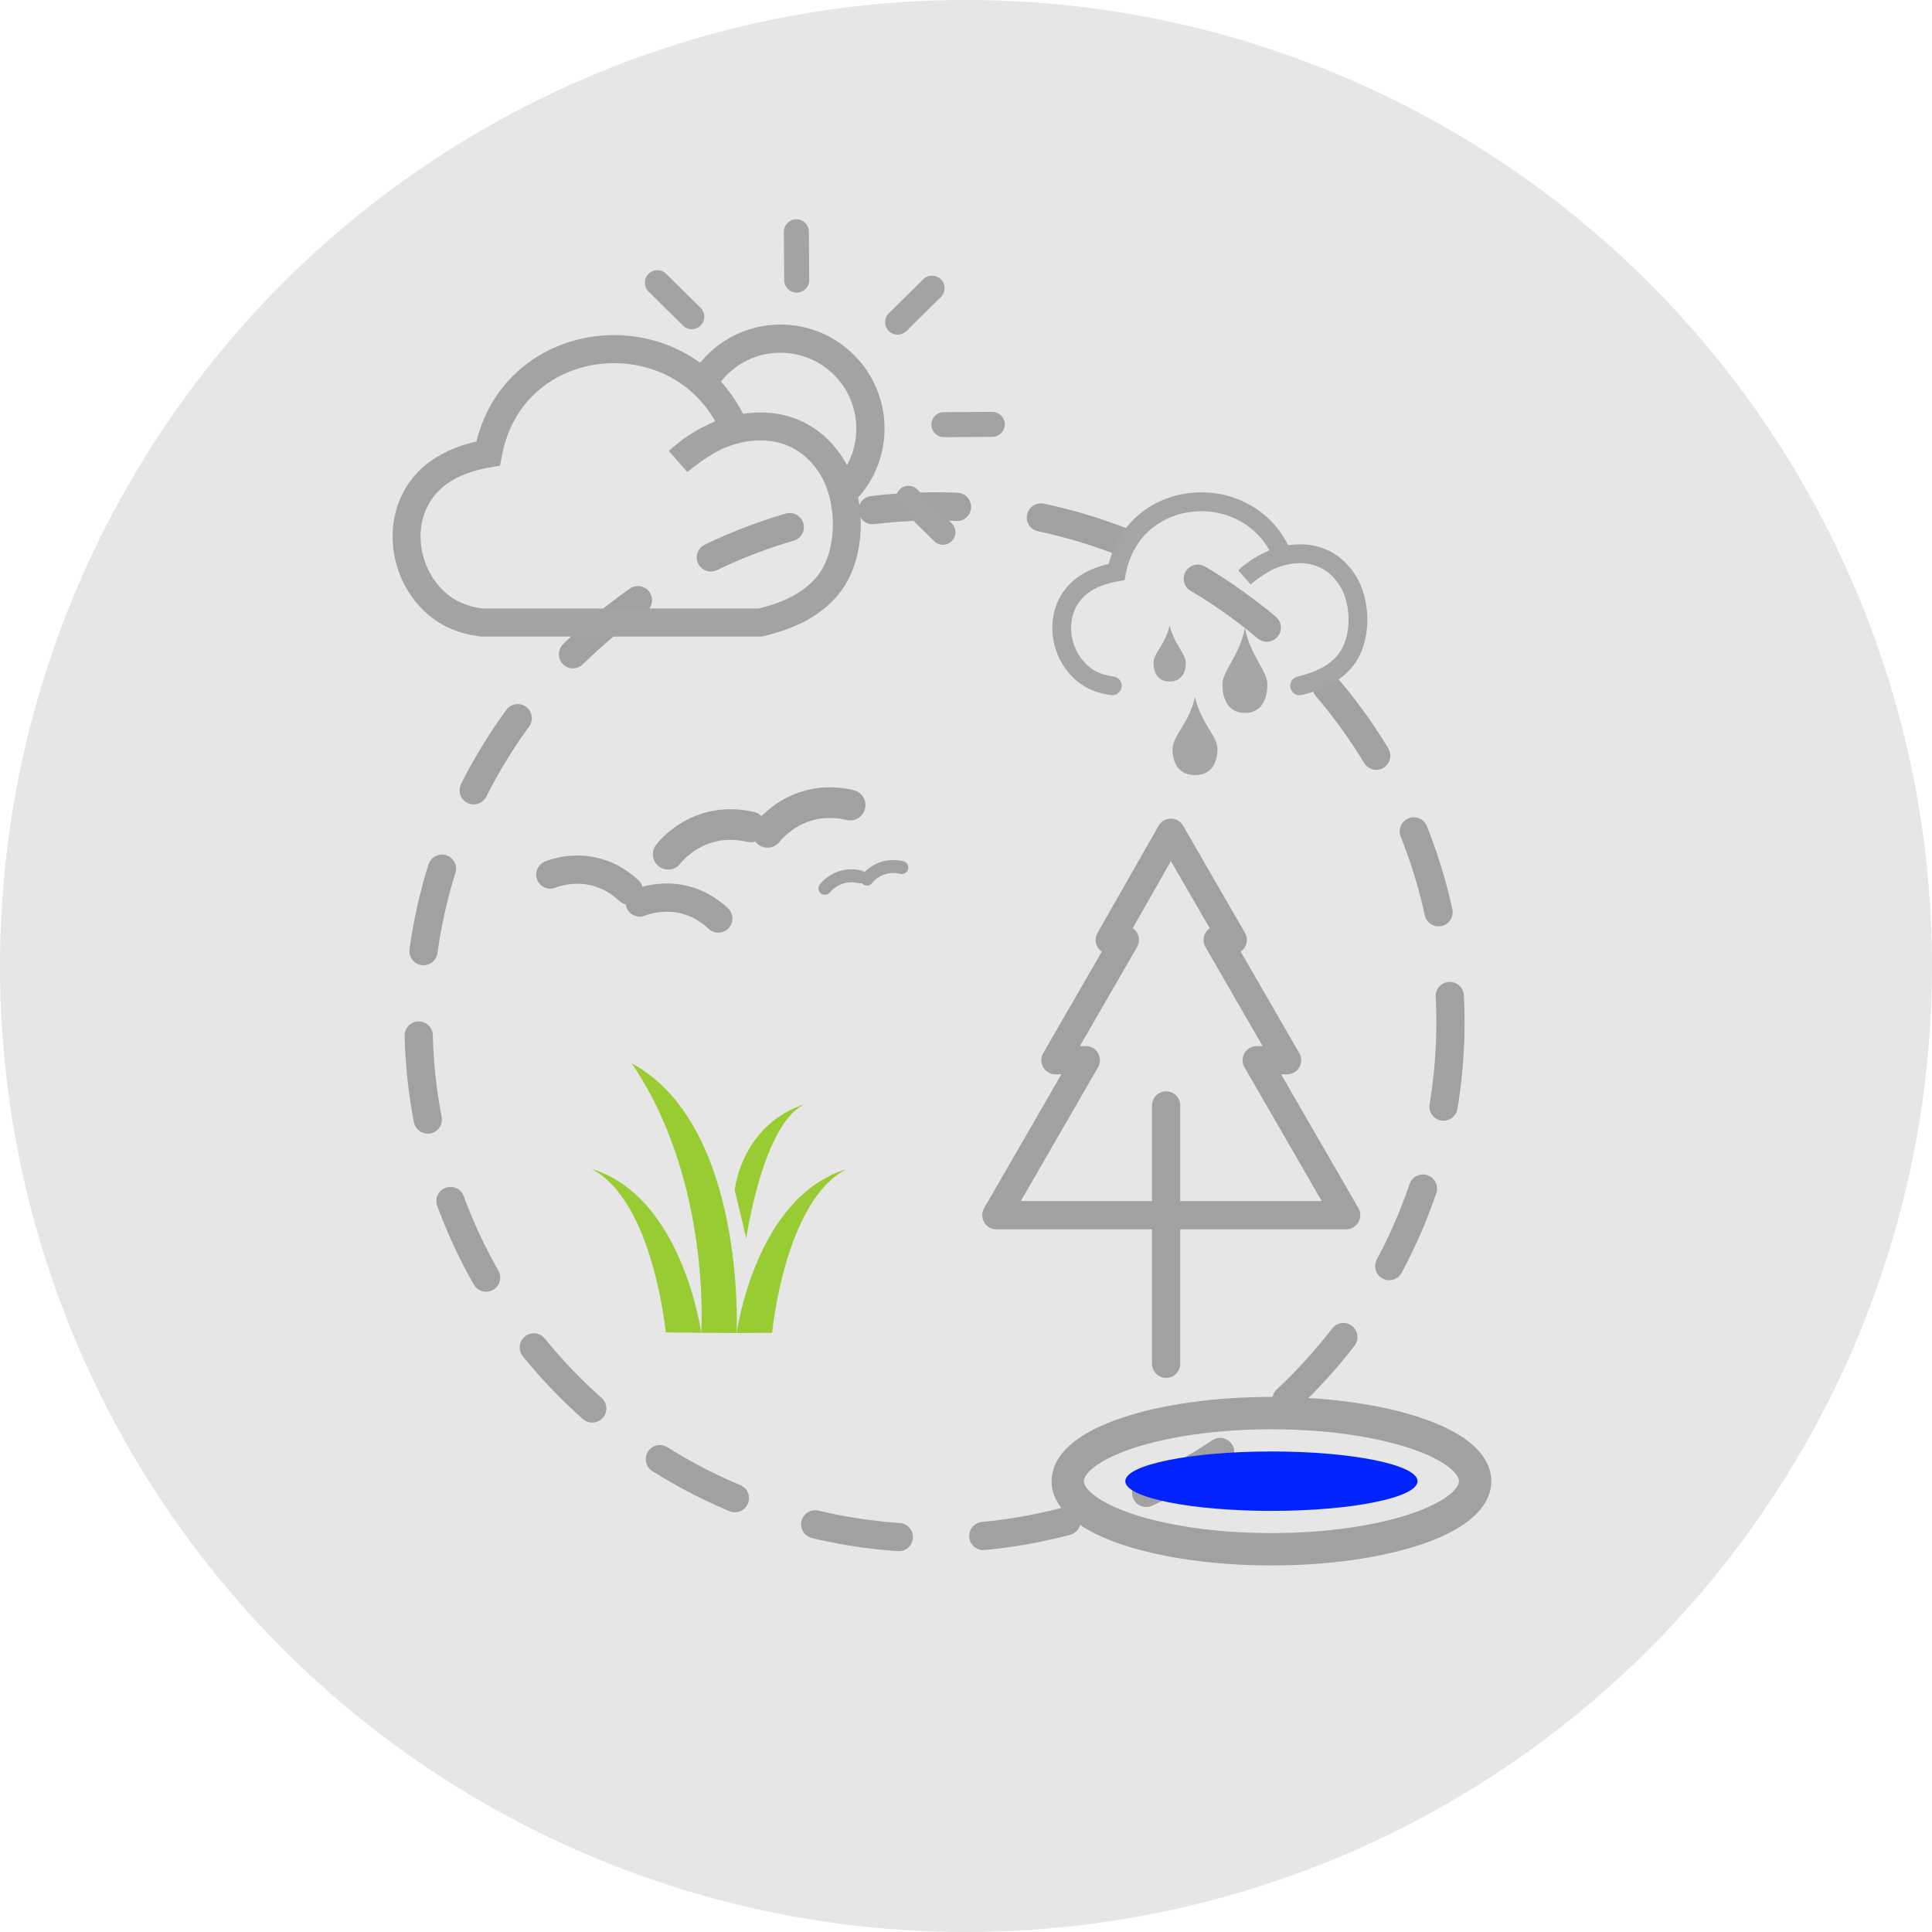 <?xml version="1.0" encoding="UTF-8" standalone="no"?>
<!--Creator: CorelDRAW-->

<svg
   xml:space="preserve"
   width="5mm"
   height="5mm"
   version="1.1"
   style="shape-rendering:geometricPrecision;text-rendering:geometricPrecision;image-rendering:optimizeQuality;fill-rule:evenodd;clip-rule:evenodd"
   viewBox="0 0 51.76 51.76"
   id="svg1"
   sodipodi:docname="biodiv.svg"
   inkscape:version="1.4 (e7c3feb100, 2024-10-09)"
   xmlns:inkscape="http://www.inkscape.org/namespaces/inkscape"
   xmlns:sodipodi="http://sodipodi.sourceforge.net/DTD/sodipodi-0.dtd"
   xmlns="http://www.w3.org/2000/svg"
   xmlns:svg="http://www.w3.org/2000/svg"><defs
   id="defs1" /><sodipodi:namedview
   id="namedview1"
   pagecolor="#ffffff"
   bordercolor="#000000"
   borderopacity="0.25"
   inkscape:showpageshadow="2"
   inkscape:pageopacity="0.0"
   inkscape:pagecheckerboard="0"
   inkscape:deskcolor="#d1d1d1"
   inkscape:document-units="mm"
   inkscape:zoom="16"
   inkscape:cx="-12.84375"
   inkscape:cy="8.59375"
   inkscape:window-width="2560"
   inkscape:window-height="1360"
   inkscape:window-x="0"
   inkscape:window-y="0"
   inkscape:window-maximized="1"
   inkscape:current-layer="Ebene_x0020_1"
   showguides="false" />
    <g
   id="Ebene_x0020_1"
   inkscape:label="Ebene 1">
        <circle
   cx="25.88"
   cy="25.88"
   r="25.88"
   style="fill:#e6e6e6;stroke:none;stroke-width:1;stroke-opacity:1"
   id="circle1" />
    <circle
   style="opacity:1;fill:none;fill-opacity:1;stroke:#a1a1a1;stroke-width:0.756;stroke-linecap:round;stroke-dasharray:2.267,2.267;stroke-opacity:1;stroke-dashoffset:0"
   id="path4"
   cx="25.036"
   cy="27.39"
   r="13.823" /><g
   id="g9"><path
     style="opacity:1;fill:none;fill-opacity:1;stroke:#a1a1a1;stroke-width:0.756;stroke-linecap:round;stroke-dasharray:2.267, 2.267;stroke-dashoffset:0;stroke-opacity:1"
     d="m 14.743,23.431 c 0,0 1.348,-0.599 2.397,0.749"
     id="path5" /><path
     style="clip-rule:evenodd;fill:none;fill-opacity:1;fill-rule:evenodd;stroke:#a1a1a1;stroke-width:0.756;stroke-linecap:round;stroke-dasharray:2.267, 2.267;stroke-dashoffset:0;stroke-opacity:1;image-rendering:optimizeQuality;shape-rendering:geometricPrecision;text-rendering:geometricPrecision"
     d="m 17.14,24.18 c 0,0 1.348,-0.599 2.397,0.749"
     id="path5-4" /></g><g
   id="g9-1"
   style="clip-rule:evenodd;fill-rule:evenodd;image-rendering:optimizeQuality;shape-rendering:geometricPrecision;text-rendering:geometricPrecision"
   transform="matrix(0.398,-0.228,0.228,0.398,10.891,17.836)"><path
     style="opacity:1;fill:none;fill-opacity:1;stroke:#a1a1a1;stroke-width:0.756;stroke-linecap:round;stroke-dasharray:2.267, 2.267;stroke-dashoffset:0;stroke-opacity:1"
     d="m 14.743,23.431 c 0,0 1.348,-0.599 2.397,0.749"
     id="path5-49" /><path
     style="clip-rule:evenodd;fill:none;fill-opacity:1;fill-rule:evenodd;stroke:#a1a1a1;stroke-width:0.756;stroke-linecap:round;stroke-dasharray:2.267, 2.267;stroke-dashoffset:0;stroke-opacity:1;image-rendering:optimizeQuality;shape-rendering:geometricPrecision;text-rendering:geometricPrecision"
     d="m 17.14,24.18 c 0,0 1.348,-0.599 2.397,0.749"
     id="path5-4-2" /></g><g
   id="g9-1-9"
   style="clip-rule:evenodd;fill-rule:evenodd;image-rendering:optimizeQuality;shape-rendering:geometricPrecision;text-rendering:geometricPrecision"
   transform="matrix(0.942,-0.539,0.539,0.942,-8.616,8.761)"><path
     style="opacity:1;fill:none;fill-opacity:1;stroke:#a1a1a1;stroke-width:0.756;stroke-linecap:round;stroke-dasharray:2.267, 2.267;stroke-dashoffset:0;stroke-opacity:1"
     d="m 14.743,23.431 c 0,0 1.348,-0.599 2.397,0.749"
     id="path5-49-2" /><path
     style="clip-rule:evenodd;fill:none;fill-opacity:1;fill-rule:evenodd;stroke:#a1a1a1;stroke-width:0.756;stroke-linecap:round;stroke-dasharray:2.267, 2.267;stroke-dashoffset:0;stroke-opacity:1;image-rendering:optimizeQuality;shape-rendering:geometricPrecision;text-rendering:geometricPrecision"
     d="m 17.14,24.18 c 0,0 1.348,-0.599 2.397,0.749"
     id="path5-4-2-6" /></g><ellipse
   style="opacity:1;fill:none;fill-opacity:1;stroke:#a1a1a1;stroke-width:0.867;stroke-linecap:round;stroke-dasharray:none;stroke-dashoffset:0;stroke-opacity:1"
   id="path6"
   cx="34.063"
   cy="39.682"
   rx="5.457"
   ry="1.824" /><ellipse
   style="clip-rule:evenodd;fill:#0024fb;fill-opacity:1;fill-rule:evenodd;stroke:none;stroke-width:0.485;stroke-linecap:round;stroke-dasharray:none;stroke-dashoffset:0;stroke-opacity:1;image-rendering:optimizeQuality;shape-rendering:geometricPrecision;text-rendering:geometricPrecision"
   id="path6-6"
   cx="34.063"
   cy="39.682"
   rx="3.915"
   ry="0.796" /><path
   id="path7-4"
   style="clip-rule:evenodd;fill:none;fill-opacity:1;fill-rule:evenodd;stroke:#a1a1a1;stroke-width:0.756;stroke-linecap:round;stroke-linejoin:round;stroke-dasharray:none;stroke-dashoffset:0;stroke-opacity:1;image-rendering:optimizeQuality;shape-rendering:geometricPrecision;text-rendering:geometricPrecision"
   d="m 31.379,32.556 h 4.686 l -2.397,-4.152 h 0.814 l -1.86,-3.222 h 0.405 L 31.368,22.31 m 0.011,10.246 h -4.686 l 2.397,-4.152 h -0.814 l 1.86,-3.222 H 29.731 l 1.637,-2.872"
   sodipodi:nodetypes="cccccccccccccc" /><g
   style="clip-rule:evenodd;fill-rule:evenodd;image-rendering:optimizeQuality;shape-rendering:geometricPrecision;text-rendering:geometricPrecision"
   id="g7"
   transform="translate(45.333,-31.358)"><g
     id="Ebene_x0020_1-4"
     inkscape:label="Ebene 1">
        
    <path
   d="m -21.228,44.947 c -0.132,-0.129 -0.133,-0.342 -0.004,-0.474 0.129,-0.132 0.342,-0.133 0.474,-0.004 l 0.922,0.91 c 0.132,0.129 0.133,0.342 0.004,0.474 -0.129,0.132 -0.342,0.133 -0.474,0.004 z m -4.774,-1.555 c -0.077,0.037 -0.153,0.079 -0.231,0.124 -0.23,0.135 -0.456,0.299 -0.687,0.489 l -0.494,-0.566 c 0.171,-0.159 0.355,-0.303 0.551,-0.43 0.156,-0.101 0.319,-0.192 0.487,-0.27 0.067,-0.033 0.136,-0.065 0.204,-0.095 -0.326,-0.577 -0.794,-0.99 -1.325,-1.245 -0.531,-0.255 -1.125,-0.352 -1.703,-0.296 -0.575,0.056 -1.133,0.264 -1.595,0.622 -0.534,0.414 -0.94,1.032 -1.094,1.851 l -0.048,0.256 -0.255,0.045 c -0.25,0.044 -0.474,0.104 -0.67,0.18 -0.19,0.073 -0.359,0.164 -0.507,0.271 -0.119,0.085 -0.22,0.182 -0.307,0.286 -0.268,0.322 -0.394,0.725 -0.39,1.133 0.003,0.414 0.137,0.833 0.387,1.177 0.092,0.128 0.2,0.244 0.323,0.347 v 0.001 c 0.123,0.103 0.263,0.187 0.422,0.252 0.156,0.064 0.328,0.111 0.521,0.137 h 7.405 c 0.36,-0.087 0.679,-0.204 0.949,-0.355 0.268,-0.151 0.487,-0.334 0.653,-0.553 0.255,-0.339 0.38,-0.821 0.386,-1.313 0.005,-0.518 -0.12,-1.037 -0.366,-1.415 -0.071,-0.108 -0.148,-0.207 -0.23,-0.295 -0.368,-0.396 -0.837,-0.57 -1.321,-0.574 -0.354,-0.004 -0.718,0.081 -1.064,0.234 z m 0.577,-0.946 c 0.163,-0.025 0.327,-0.039 0.489,-0.037 0.686,0.004 1.347,0.25 1.869,0.812 0.109,0.117 0.212,0.25 0.308,0.398 0.041,0.064 0.081,0.131 0.117,0.202 0.048,-0.088 0.091,-0.179 0.125,-0.275 0.081,-0.219 0.125,-0.458 0.125,-0.707 0,-0.561 -0.227,-1.069 -0.595,-1.436 -0.367,-0.367 -0.876,-0.595 -1.436,-0.595 -0.355,0 -0.687,0.089 -0.974,0.247 -0.24,0.132 -0.452,0.311 -0.622,0.527 0.228,0.25 0.43,0.539 0.594,0.866 z m 3.082,2.237 c 0.049,0.25 0.073,0.507 0.071,0.763 -0.007,0.643 -0.182,1.285 -0.535,1.756 -0.231,0.308 -0.529,0.558 -0.885,0.758 -0.343,0.192 -0.743,0.338 -1.192,0.442 l -0.084,0.011 h -7.46 l -0.047,-0.004 c -0.272,-0.035 -0.521,-0.099 -0.743,-0.191 -0.23,-0.095 -0.435,-0.219 -0.617,-0.371 h -0.003 c -0.171,-0.143 -0.322,-0.306 -0.448,-0.482 -0.34,-0.47 -0.525,-1.044 -0.529,-1.615 -0.004,-0.578 0.176,-1.153 0.563,-1.618 0.125,-0.151 0.274,-0.29 0.443,-0.412 0.198,-0.143 0.423,-0.264 0.677,-0.363 0.176,-0.068 0.363,-0.125 0.562,-0.171 0.224,-0.892 0.703,-1.579 1.319,-2.057 0.575,-0.446 1.269,-0.706 1.982,-0.775 0.71,-0.068 1.441,0.052 2.097,0.367 0.207,0.099 0.406,0.218 0.594,0.355 0.227,-0.276 0.506,-0.51 0.824,-0.683 0.398,-0.218 0.852,-0.34 1.333,-0.34 0.769,0 1.464,0.311 1.969,0.816 0.503,0.503 0.816,1.2 0.816,1.969 0,0.339 -0.061,0.663 -0.172,0.965 -0.116,0.312 -0.286,0.599 -0.499,0.846 -0.012,0.013 -0.023,0.024 -0.035,0.035 z m -5.614,-5.512 c -0.132,-0.129 -0.133,-0.342 -0.004,-0.474 0.129,-0.132 0.342,-0.133 0.474,-0.004 l 0.922,0.91 c 0.132,0.129 0.133,0.342 0.004,0.474 -0.129,0.132 -0.342,0.133 -0.474,0.004 z m 3.625,-1.603 c -0.001,-0.184 0.148,-0.335 0.334,-0.336 0.184,-0.001 0.335,0.148 0.336,0.334 l 0.008,1.296 c 0.001,0.184 -0.148,0.335 -0.334,0.336 -0.184,0.001 -0.335,-0.148 -0.336,-0.334 z m 3.735,1.271 c 0.132,-0.129 0.344,-0.128 0.474,0.004 0.129,0.132 0.128,0.344 -0.004,0.474 l -0.922,0.91 c -0.132,0.129 -0.344,0.128 -0.474,-0.004 -0.129,-0.132 -0.128,-0.344 0.004,-0.474 z m 1.847,3.553 c 0.184,-0.001 0.335,0.148 0.336,0.334 0.001,0.184 -0.148,0.335 -0.334,0.336 l -1.296,0.008 c -0.184,0.001 -0.335,-0.148 -0.336,-0.334 -0.001,-0.184 0.148,-0.335 0.334,-0.336 z"
   id="path1"
   style="fill:#a3a3a3;fill-opacity:1;stroke:none;stroke-width:0.133;stroke-dasharray:none;stroke-opacity:1" /></g></g><g
   style="clip-rule:evenodd;fill:#a5a5a5;fill-opacity:1;fill-rule:evenodd;stroke:none;stroke-opacity:1;image-rendering:optimizeQuality;shape-rendering:geometricPrecision;text-rendering:geometricPrecision"
   id="g8"
   transform="translate(6.534,-8.903)"><g
     id="Ebene_x0020_1-7"
     inkscape:label="Ebene 1"
     style="fill:#a5a5a5;fill-opacity:1;stroke:none;stroke-opacity:1">
        
    <path
   d="m 23.297,27.025 c 0.138,0.017 0.236,0.144 0.218,0.282 -0.017,0.138 -0.144,0.236 -0.282,0.218 -0.183,-0.023 -0.35,-0.067 -0.501,-0.129 -0.156,-0.065 -0.294,-0.148 -0.416,-0.249 -0.115,-0.096 -0.216,-0.205 -0.302,-0.324 -0.229,-0.316 -0.353,-0.702 -0.356,-1.087 -0.003,-0.389 0.118,-0.776 0.379,-1.089 0.085,-0.102 0.184,-0.195 0.298,-0.278 0.133,-0.096 0.284,-0.177 0.456,-0.244 0.118,-0.046 0.245,-0.085 0.378,-0.115 0.151,-0.6 0.473,-1.063 0.888,-1.384 0.387,-0.3 0.854,-0.475 1.334,-0.521 0.478,-0.046 0.97,0.035 1.412,0.247 0.482,0.232 0.903,0.617 1.175,1.159 0.11,-0.017 0.22,-0.026 0.329,-0.025 0.462,0.003 0.907,0.168 1.257,0.546 0.074,0.079 0.143,0.168 0.207,0.268 0.22,0.338 0.332,0.789 0.328,1.231 -0.005,0.433 -0.122,0.865 -0.361,1.183 -0.156,0.207 -0.356,0.376 -0.596,0.51 -0.231,0.129 -0.5,0.227 -0.802,0.297 -0.136,0.031 -0.271,-0.054 -0.302,-0.19 -0.031,-0.136 0.054,-0.271 0.19,-0.302 0.255,-0.059 0.479,-0.14 0.668,-0.246 0.181,-0.101 0.328,-0.224 0.439,-0.372 0.172,-0.229 0.256,-0.552 0.26,-0.884 0.004,-0.348 -0.081,-0.698 -0.247,-0.952 -0.047,-0.073 -0.1,-0.139 -0.155,-0.199 -0.248,-0.267 -0.563,-0.384 -0.89,-0.386 -0.238,-0.001 -0.482,0.056 -0.715,0.159 -0.052,0.025 -0.103,0.053 -0.155,0.083 -0.155,0.091 -0.307,0.201 -0.463,0.328 L 26.64,24.181 c 0.115,-0.106 0.239,-0.203 0.371,-0.289 0.105,-0.069 0.215,-0.129 0.328,-0.182 0.045,-0.023 0.091,-0.044 0.137,-0.064 -0.219,-0.388 -0.534,-0.666 -0.892,-0.838 -0.357,-0.171 -0.757,-0.237 -1.147,-0.199 -0.387,0.037 -0.763,0.178 -1.073,0.419 -0.359,0.279 -0.632,0.695 -0.737,1.246 l -0.033,0.172 -0.172,0.03 c -0.168,0.03 -0.319,0.07 -0.451,0.122 -0.128,0.049 -0.242,0.111 -0.341,0.183 -0.08,0.058 -0.148,0.122 -0.207,0.192 -0.181,0.216 -0.264,0.488 -0.262,0.763 0.002,0.279 0.093,0.561 0.26,0.792 0.063,0.086 0.135,0.165 0.217,0.234 0.084,0.069 0.178,0.127 0.284,0.17 0.113,0.044 0.237,0.076 0.374,0.093 z m 2.184,0.548 c 0.15,0.699 0.602,1.048 0.602,1.397 0,0.35 -0.15,0.699 -0.602,0.699 -0.452,0 -0.602,-0.349 -0.602,-0.699 0,-0.349 0.451,-0.699 0.602,-1.397 z m 1.337,-1.845 c 0.15,0.758 0.602,1.138 0.602,1.517 0,0.379 -0.15,0.758 -0.602,0.758 -0.452,0 -0.602,-0.379 -0.602,-0.758 0,-0.379 0.452,-0.758 0.602,-1.517 z m -2.016,-0.074 c 0.109,0.502 0.433,0.754 0.433,1.005 0,0.251 -0.109,0.502 -0.433,0.502 -0.325,0 -0.433,-0.251 -0.433,-0.502 0,-0.251 0.325,-0.503 0.433,-1.005 z"
   id="path1-8"
   style="fill:#a5a5a5;fill-opacity:1;stroke:none;stroke-width:0.069;stroke-opacity:1" /></g></g><path
   style="opacity:1;fill:none;fill-opacity:1;stroke:#a1a1a1;stroke-width:0.756;stroke-linecap:round;stroke-linejoin:round;stroke-dasharray:none;stroke-dashoffset:0;stroke-opacity:1"
   d="m 31.241,29.615 v 6.922"
   id="path8" /><g
   style="clip-rule:evenodd;fill-rule:evenodd;image-rendering:optimizeQuality;shape-rendering:geometricPrecision;text-rendering:geometricPrecision"
   id="g10"
   transform="matrix(0.497,0,0,0.497,15.428,28.023)"><g
     id="Ebene_x0020_1-6"
     inkscape:label="Ebene 1">
        
    <path
   style="fill:#99cc33;fill-opacity:1;stroke:none;stroke-width:0.788px;stroke-linecap:butt;stroke-linejoin:miter;stroke-opacity:1"
   d="M 0.847,6.625 C 4.18,8.36 4.844,15.44 4.844,15.44 l 1.912,0.018 c 0,0 -0.987,-7.326 -5.909,-8.833"
   id="path1065"
   sodipodi:nodetypes="cccc" /><path
   style="clip-rule:evenodd;fill:#99cc33;fill-opacity:1;fill-rule:evenodd;stroke:none;stroke-width:0.788px;stroke-linecap:butt;stroke-linejoin:miter;stroke-opacity:1;image-rendering:optimizeQuality;shape-rendering:geometricPrecision;text-rendering:geometricPrecision"
   d="M 3.004,0.929 C 7.319,7.256 6.756,15.458 6.756,15.458 l 1.912,0.018 c 0,0 0.52,-11.199 -5.664,-14.546"
   id="path1065-0"
   sodipodi:nodetypes="cccc" /><path
   style="clip-rule:evenodd;fill:#99cc33;fill-opacity:1;fill-rule:evenodd;stroke:none;stroke-width:0.571px;stroke-linecap:butt;stroke-linejoin:miter;stroke-opacity:1;image-rendering:optimizeQuality;shape-rendering:geometricPrecision;text-rendering:geometricPrecision"
   d="M 12.439,3.101 C 10.115,3.95 9.183,10.379 9.183,10.379 L 8.563,7.763 c 0,0 0.341,-3.558 3.876,-4.662"
   id="path1065-3"
   sodipodi:nodetypes="cccc" /><path
   style="clip-rule:evenodd;fill:#99cc33;fill-opacity:1;fill-rule:evenodd;stroke:none;stroke-width:0.788px;stroke-linecap:butt;stroke-linejoin:miter;stroke-opacity:1;image-rendering:optimizeQuality;shape-rendering:geometricPrecision;text-rendering:geometricPrecision"
   d="M 14.577,6.642 C 11.244,8.377 10.58,15.458 10.58,15.458 l -1.912,0.018 c 0,0 0.987,-7.326 5.909,-8.833"
   id="path1065-7"
   sodipodi:nodetypes="cccc" /></g></g></g>
<style
   type="text/css"
   id="style1">.st0{fill-rule:evenodd;clip-rule:evenodd;}</style></svg>
